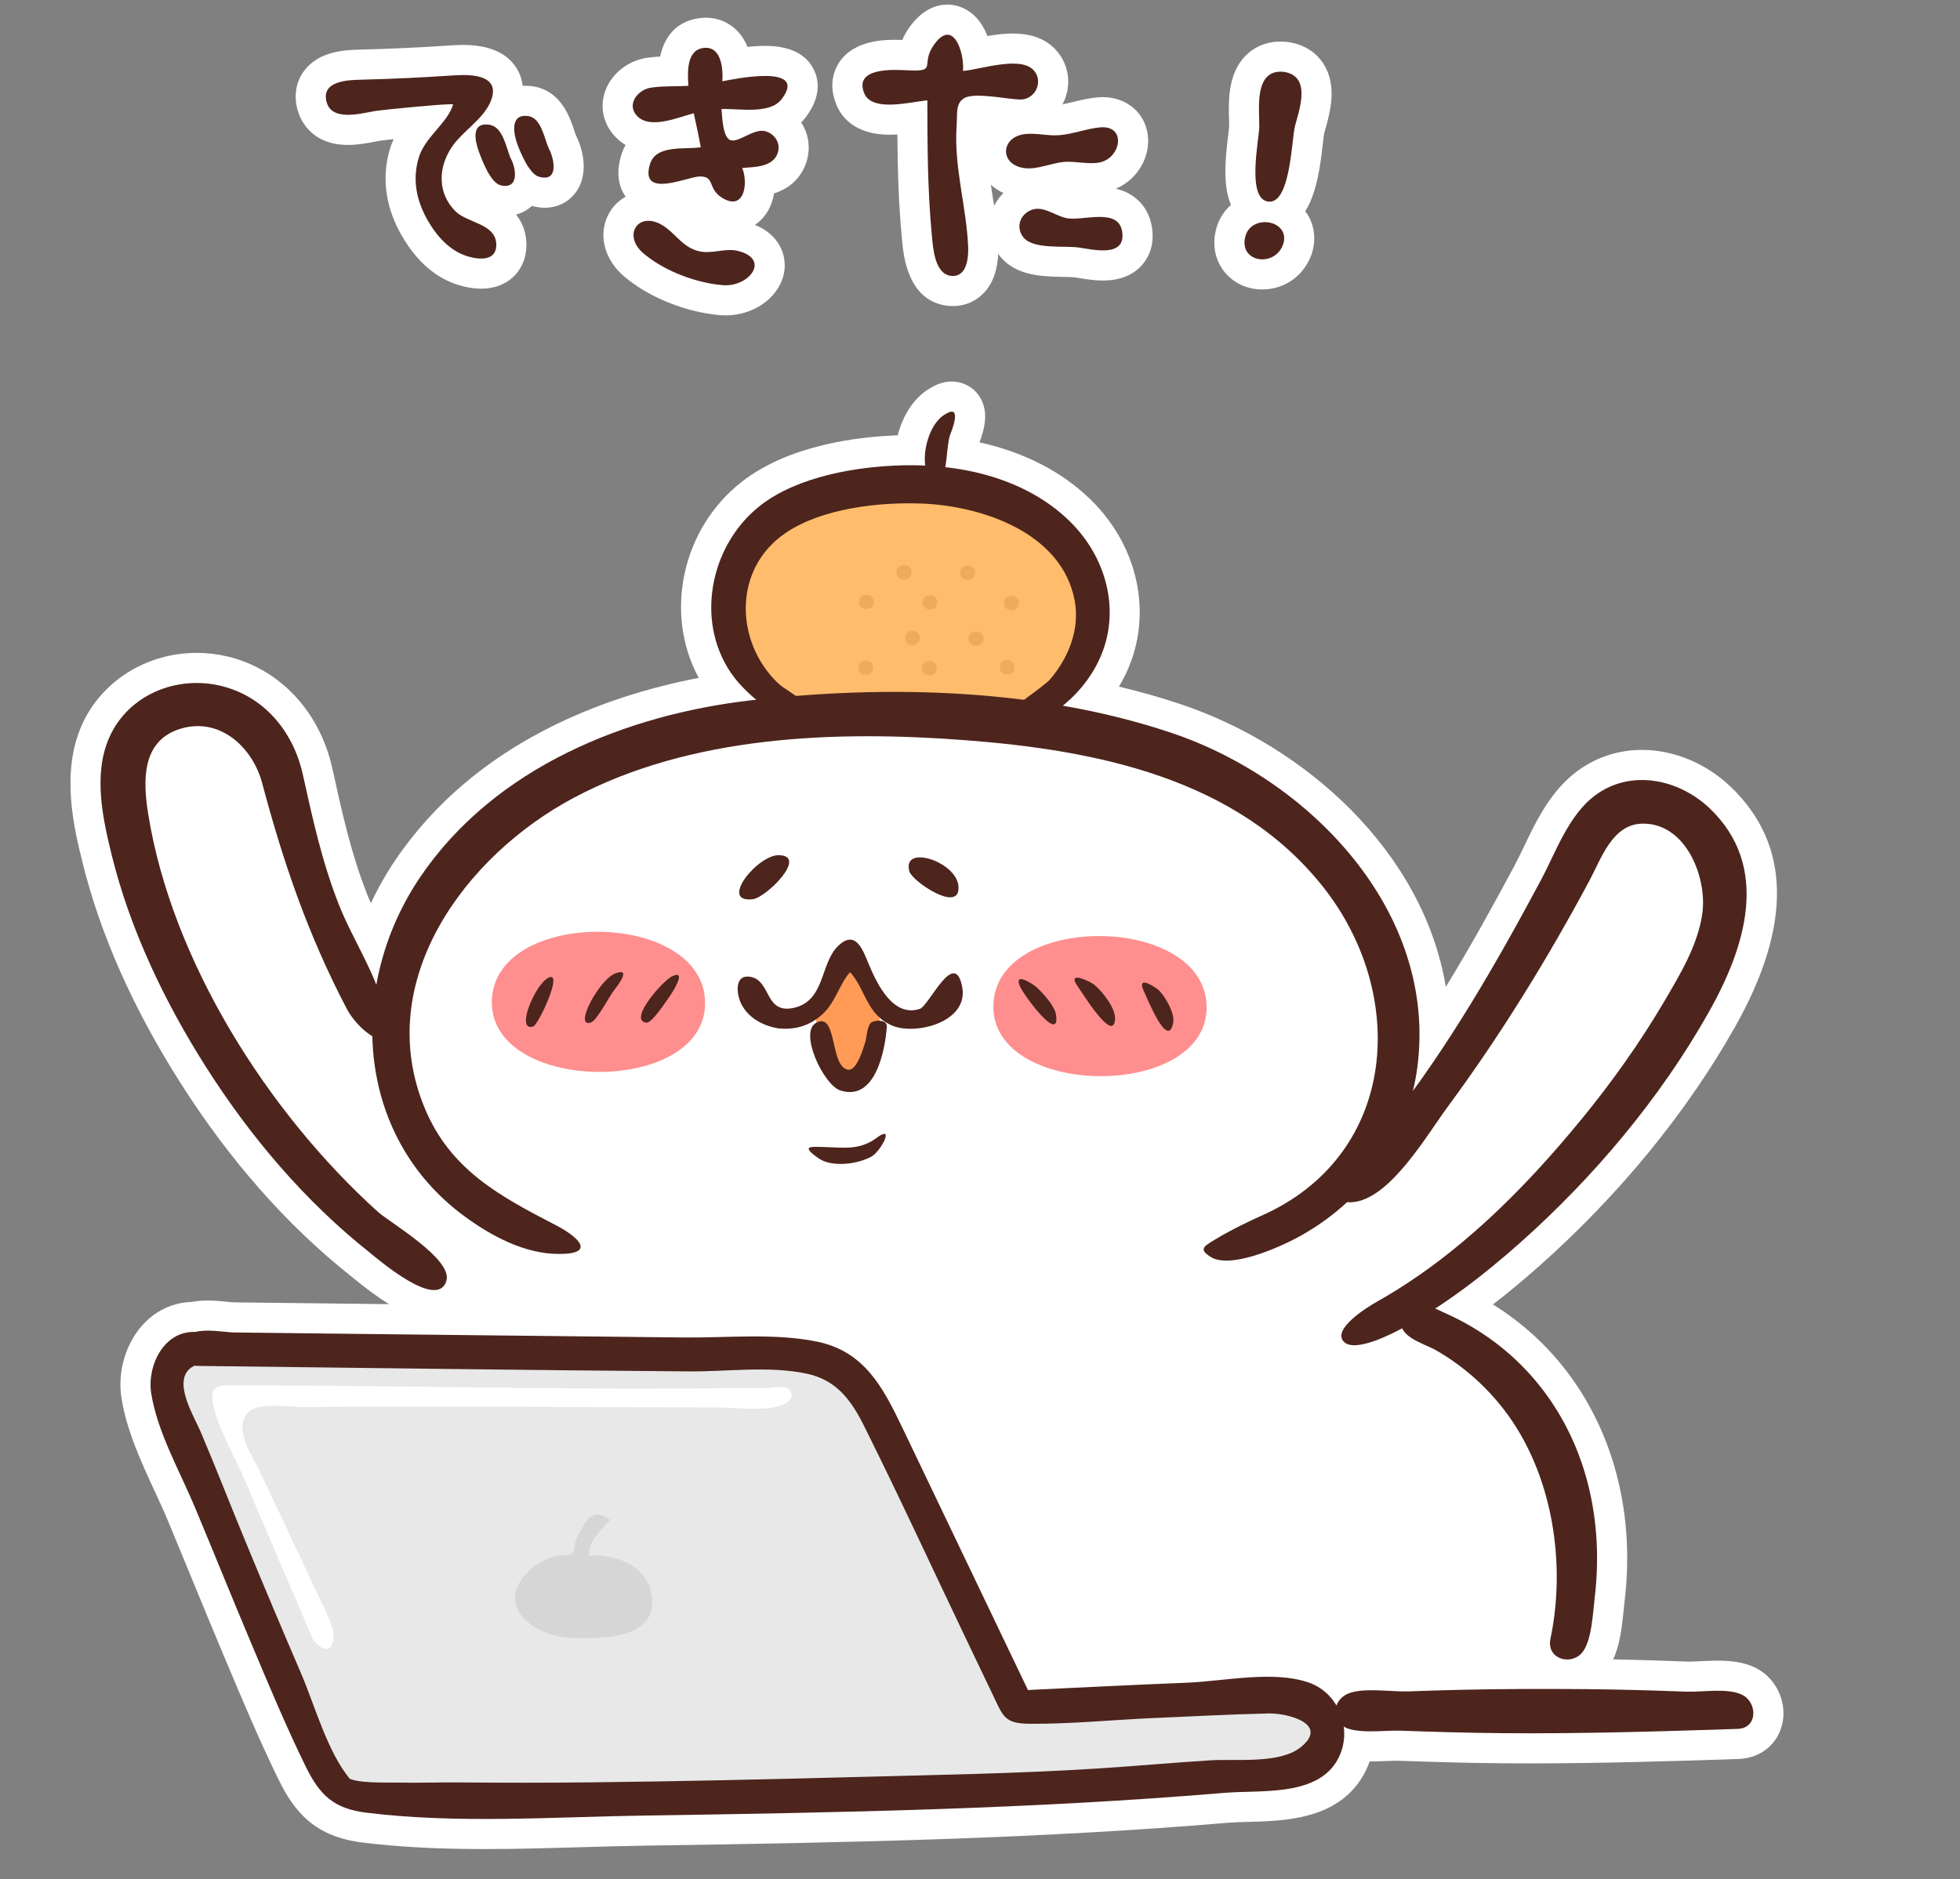 <?xml version="1.0" encoding="utf-8"?>
<!-- Generator: Adobe Illustrator 22.1.0, SVG Export Plug-In . SVG Version: 6.00 Build 0)  -->
<svg version="1.1" id="_x34_" xmlns="http://www.w3.org/2000/svg" xmlns:xlink="http://www.w3.org/1999/xlink" x="0px" y="0px"
	 viewBox="0 0 850 815" style="enable-background:new 0 0 850 815;" xml:space="preserve">
<rect x="0" y="0" width="850" height="815" fill="#808080" stroke="none"/>
<style type="text/css">
	.st0{fill:#FFFFFF;}
	.st1{fill:#FFBC6C;}
	.st2{fill:#4D251D;}
	.st3{fill:#EFAA5E;}
	.st4{fill:#FF8F8F;}
	.st5{fill:#FF9B57;}
	.st6{fill:#E8E8E8;}
	.st7{fill:#D6D6D6;}
</style>
<g>
	<path class="st0" d="M98.592,284.719c-4.351-1.029-8.826-1.549-13.302-1.549c-21.773,0-41.315,12.279-49.786,31.279
		c-9.288,20.84-3.303,45.093,0.272,59.583c7.729,31.314,22.054,63.558,42.581,95.826c21.319,33.515,46.131,61.632,73.744,83.569
		l0.976,0.794c5.863,4.801,11.001,8.578,15.606,11.426l-66.744-0.765c-1.013-0.01-2.241-0.153-3.579-0.281
		c-2.357-0.233-5.291-0.517-8.297-0.517c-2.521,0-4.796,0.198-6.897,0.603c-8.465,0.249-16.218,4.01-21.912,10.66
		c-6.997,8.17-10.289,20.014-8.593,30.91c2.198,14.103,8.609,27.946,14.264,40.159c2.027,4.376,3.943,8.511,5.605,12.494
		c3.595,8.61,7.143,17.24,10.692,25.87c4.5,10.947,9.001,21.894,13.595,32.801l1.532,3.641c7.024,16.685,14.285,33.939,22.44,50.599
		c7.149,14.61,16.108,24.857,36.597,27.371c15.596,1.916,32.433,2.808,52.992,2.808c13.944,0,28.019-0.411,41.63-0.806
		c9.473-0.277,18.903-0.552,28.245-0.689c89.216-1.32,169.766-2.972,252.114-9.895c2.558-0.217,5.62-0.3,8.862-0.39
		c15.854-0.433,37.567-1.023,48.959-18.493c1.583-2.429,2.852-5.03,3.796-7.747c0.222,0,0.444,0,0.661,0
		c2.385,0,4.79-0.089,7.004-0.174c1.561-0.064,3.006-0.125,4.227-0.125l0.68,0.009c13.186,0.469,28.815,0.963,44.745,1.1
		c4.004,0.032,8.007,0.048,12.008,0.048c30.485,0,60.368-0.905,91.146-1.929c9.35-0.525,16.62-6.583,18.523-15.433
		c2.02-9.401-2.711-19.446-11.247-23.884c-5.724-2.978-12.317-3.322-16.777-3.322c-2.438,0-4.927,0.12-7.306,0.239
		c-1.752,0.089-3.429,0.179-4.932,0.179l-0.856-0.013c-10.272-0.372-21.138-0.736-32.288-0.944
		c2.842-6.054,3.807-13.526,4.611-21.744c0.116-1.193,0.222-2.289,0.337-3.236c2.459-20.415,0.99-40.117-4.365-58.562
		c-8.711-30.008-27.165-54.504-52.703-70.412c6.581-5.063,13.308-10.651,20.282-16.849c34.476-30.624,63.745-66.386,84.643-103.417
		c24.999-44.293,24.317-79.433-2.022-104.446c-10.578-10.045-24.531-15.806-38.285-15.806c-10.178,0-19.836,3.153-27.927,9.114
		c-11.598,8.548-17.796,21.465-23.265,32.862c-1.398,2.914-2.763,5.77-4.189,8.439c-8.732,16.328-18.597,34.274-29.673,52.374
		c-9.747-58.603-60.769-104.433-114.877-122.576c-8.579-2.876-17.572-5.438-26.895-7.666c0.666-1.104,1.299-2.219,1.894-3.348
		c13.282-25.172,7.647-56.369-14.023-77.628c-12.435-12.201-28.969-20.706-48.334-24.962c1.875-5.047,4.513-13.371-0.227-20.234
		c-2.659-3.851-7.073-6.149-11.803-6.149c-3.035,0-6.032,0.899-9.153,2.745c-7.416,4.186-12.157,12.264-14.292,20.593
		c-17.324,0.6-47.038,4.142-67.558,20.104c-26.272,20.441-33.771,57.503-18.72,85.095c-40.5,7.789-96.689,27.767-131.429,78.8
		c-4.08,5.996-7.676,12.341-10.743,18.924c-0.617-1.386-1.198-2.754-1.732-4.112c-6.814-17.288-10.706-34.892-14.829-53.532
		l-0.229-1.03C138.654,308.587,121.226,290.059,98.592,284.719z"/>
	<path class="st0" d="M236.169,90.112C236.17,90.112,236.17,90.112,236.169,90.112c6.073,0,11.304-2.879,14.353-7.9
		c4.489-7.393,2.46-17.138-0.695-23.378c-0.281-0.633-0.516-1.434-0.797-2.279c-1.877-5.649-5.783-17.396-18.113-19.14
		c-1.073-0.15-2.138-0.226-3.165-0.226c-0.366,0-0.722,0.041-1.083,0.06c-0.43-3.615-1.756-6.344-2.879-8.05
		c-4.252-6.442-11.969-9.713-22.938-9.713c-1.628,0-3.214,0.069-4.669,0.165c-14.184,0.95-27.134,1.556-39.711,1.853
		c-6.3,0.15-18.026,0.426-24.59,9.229c-3.525,4.727-4.534,10.749-2.843,16.963c0.968,3.557,5.408,15.164,21.867,15.164
		c4.45,0,8.795-0.845,11.968-1.46c0.914-0.179,1.746-0.344,2.431-0.446c0.746-0.106,2.756-0.328,5.416-0.6
		c-0.606,1.304-1.143,2.678-1.583,4.125c-3.762,12.369-2.002,25.411,5.09,37.717c6.57,11.393,15.042,18.658,25.185,21.598
		c3.231,0.937,6.343,1.412,9.25,1.412h0.001c7.44,0,12.001-3.105,14.519-5.71c2.461-2.547,5.342-7.068,5.093-14.266
		c-0.231-5.177-2.026-9.124-4.475-12.159c2.592-0.698,4.93-1.992,6.879-3.755C232.558,89.812,234.407,90.112,236.169,90.112z"/>
	<path class="st0" d="M352.913,30.143c-3.364-6.802-10.489-10.252-21.177-10.252c-2.481,0-5.076,0.176-7.572,0.434
		c-0.961-2.378-2.307-4.667-4.173-6.669c-3.597-3.854-8.52-5.981-13.864-5.981c-1.389,0-2.819,0.147-4.254,0.431
		c-6.225,1.24-13.173,5.248-15.608,16.415c-1.615,0.086-3.284,0.226-4.981,0.453c-8.358,0.93-15.848,6.602-18.702,14.192
		c-2.628,6.991-1.075,14.483,4.154,20.043c1.143,1.215,2.646,2.522,4.568,3.663c-0.769,1.364-1.425,2.891-1.937,4.6
		c-2.596,8.662-0.45,14.419,1.944,17.833c-4.021,2.277-7.144,5.914-8.664,10.552c-2.907,8.863,0.848,18.764,9.57,25.296
		c10.603,8.407,25.958,14.355,40.142,15.544c0.786,0.064,1.571,0.096,2.346,0.096c0.001,0,0.001,0,0.003,0
		c12.969,0,24.163-8.626,25.483-19.641c0.802-6.701-2.242-15.347-12.806-19.615c1.861-1.243,3.511-2.847,4.848-4.798
		c1.819-2.652,2.916-5.701,3.447-8.838c4.875-1.593,9.829-4.645,12.84-10.676c2.622-5.241,2.9-11.301,0.766-16.619
		c-0.494-1.23-1.106-2.4-1.825-3.503c0.649-0.654,1.271-1.365,1.863-2.139C356.291,41.85,355.121,34.613,352.913,30.143z"/>
	<path class="st0" d="M456.321,20.101c-4.218-3.698-9.957-5.573-17.056-5.573c-3.693,0-7.495,0.488-11.035,1.097
		c-1.141-2.927-2.696-5.655-4.718-7.864C420.111,4.046,415.621,2,410.869,2c-4.29,0-10.606,1.674-16.345,9.657
		c-1.444,2.005-2.479,3.914-3.229,5.665c-0.914-0.033-1.916-0.054-2.966-0.054c-4.41,0-17.832,0-24.333,9.7
		c-2.052,3.06-4.946,9.535-1.266,18.49c1.99,4.846,7.63,12.975,23.02,12.975c1.147,0,2.288-0.042,3.415-0.112
		c0.12,15.602,0.544,30.292,1.959,45.087l0.074,0.797c0.589,6.443,2.38,26.052,19.302,28.36c0.969,0.132,1.897,0.192,2.782,0.192
		c0,0,0.001,0,0.002,0c5.121,0,9.862-2.012,13.346-5.662c4.602-4.82,6.027-11.381,6.263-17.017c0.251,0.354,0.486,0.714,0.759,1.055
		c6.936,8.623,18.72,8.815,27.324,8.955c1.877,0.029,4.004,0.064,4.964,0.201c0.556,0.076,1.185,0.182,1.864,0.294
		c2.786,0.459,6.601,1.083,10.5,1.083c0.001,0,0,0,0.001,0c7.29,0,12.976-2.235,16.896-6.643c2.544-2.864,5.388-7.894,4.495-15.488
		c-0.807-7.414-5.437-15.232-15.737-17.696c9.055-3.892,14.946-13.334,13.831-23.061c-1.124-9.803-9.186-16.651-19.606-16.651
		c-0.544,0-1.106,0.019-1.986,0.08c-3.995,0.354-7.618,1.241-10.814,2.022c-1.628,0.398-3.154,0.736-4.612,1.007
		c0.501-0.941,0.939-1.925,1.301-2.955C464.868,34.319,462.609,25.613,456.321,20.101z M431.116,89.315
		c-0.294-1.98-0.598-3.941-0.901-5.882c-0.173-1.106-0.345-2.207-0.513-3.299c1.578,1.428,3.41,2.63,5.445,3.58
		C433.491,85.358,432.129,87.245,431.116,89.315z"/>
	<path class="st0" d="M527.521,98.951c-1.877,6.813-0.75,13.406,3.176,18.56c3.89,5.107,9.986,8.037,16.727,8.037
		c0.001,0,0.001,0,0.002,0c9.813,0,18.237-6.085,21.46-15.506c0.054-0.159,0.104-0.315,0.152-0.474
		c1.895-6.319,0.844-12.816-2.885-17.824c-0.03-0.039-0.064-0.073-0.095-0.112c5.137-8.151,6.564-20.202,7.558-28.771
		c0.214-1.845,0.507-4.37,0.633-4.963l0.492-1.767c2.016-7.128,5.389-19.06-0.874-28.611c-2.372-3.618-7.002-8.174-15.589-9.331
		c-0.229-0.033-0.46-0.058-0.692-0.076c-0.742-0.058-1.462-0.087-2.151-0.087c-6.077,0-11.392,2.162-15.37,6.255
		c-7.616,7.833-7.285,19.596-7.065,27.381c0.034,1.173,0.068,2.258,0.056,3.134c-0.036,0.896-0.234,2.305-0.444,4.02
		c-1.381,11.237-2.201,21.951,1.221,30.052C530.883,91.505,528.633,94.918,527.521,98.951z"/>
	<g>
		<path class="st0" d="M521.373,542.881c47.804-7.051,84.704-44.011,85.613-93.306c0.511-27.771-12.59-54.184-30.464-74.803
			c-26.646-30.737-64.818-48.587-104.056-56.988c-30.896-6.614-61.613-5.983-92.967-6.895c-29.671-0.863-59.691,1.34-88.5,8.779
			c-61.452,15.871-131.183,68.026-121.19,139.567c5.859,41.941,40.844,77.837,83.971,81.364c22.623,1.851,46.018,0.392,68.701,0.586
			C388.779,541.751,455.076,542.316,521.373,542.881z"/>
		<path class="st0" d="M222.86,518.934c-24.301-17.011-41.634-45.047-56.433-70.125c-15.042-25.488-29.236-52.681-38.161-81.003
			c-6.624-21.018-11.003-61.092-40.766-59.92c-36.551,1.438-36.286,49.095-28.396,74.309c7.49,23.934,22.086,46.037,35.788,66.785
			c18.332,27.759,38.573,54.437,61.036,78.992c10.669,11.663,21.88,22.906,34.026,33.039c10.143,8.463,24.861,14.52,30.856,26.161
			c15.919,30.915,26.761,64.531,35.536,98.097c2.777,10.625,1.089,22.902,11.824,26.223c16.811,5.201,34.055,9.287,51.03,13.918
			c22.6,6.163,45.199,12.326,67.799,18.49c14.971,4.083,30.31,9.765,45.607,12.438c5.63,0.984,11.054,0.246,16.854-0.128
			c17.924-1.156,35.848-2.313,53.772-3.47c45.712-2.949,91.424-5.898,137.136-8.848c7.923-0.511,15.847-1.022,23.77-1.533
			c3.09-0.2,10.716,0.729,13.469-0.869c4.428-2.572,3.891-11.908,4.456-17.587c4.431-44.509-3.191-94.006-34.924-127.652
			c-10.351-10.977-22.856-19.735-36.499-26.138c36.906-24.604,67.387-58.849,93.84-94.116
			c21.756-29.008,55.263-73.399,33.806-111.133c-7.055-12.41-23.771-21.562-37.833-15.628
			c-14.941,6.306-21.028,25.035-26.838,38.673c-12.942,30.377-29.478,60.064-50.035,85.956
			c-15.227,19.179-33.656,38.18-58.404,43.33c-20.074,4.18-40.999,5.023-61.425,5.917c-56.473,2.469-113.13,1.438-169.616-0.051
			C297.033,522.084,259.93,520.779,222.86,518.934z"/>
		<path class="st1" d="M431.406,316.023c31.221-9.942,54.992-43.488,35.207-74.339c-18.979-29.592-63.465-36.802-95.405-29.715
			c-21.441,4.758-42.624,11.832-51.709,33.696c-12.705,30.576,8.239,57.145,36.906,66.975"/>
		<path class="st2" d="M337.249,296.174c-18.591-17.983-19.412-49.535,3.482-65.034c15.849-10.731,40.741-13.495,59.454-12.711
			c25.897,1.087,60.33,12.716,65.854,41.949c2.362,12.496-2.594,24.816-10.619,34.255c-2.908,3.423-24.209,17.332-23.998,20.039
			c0.619,7.939,20.51-2.464,24.036-4.691c8.408-5.311,15.49-12.814,20.134-21.618c11.146-21.124,5.036-45.874-11.618-62.212
			c-18.848-18.491-46.376-24.891-72.073-24.337c-20.212,0.437-45.887,4.779-62.132,17.418
			c-22.369,17.404-28.857,51.927-11.16,74.839c5.973,7.733,21.981,21.549,32.984,19.727
			C364.079,311.728,341.307,300.238,337.249,296.174z"/>
		<path class="st3" d="M378.945,261.042c-0.037,4.164-6.478,4.108-6.442-0.056C372.539,256.822,378.979,256.878,378.945,261.042z"/>
		<path class="st3" d="M406.525,261.277c-0.034,4.164-6.477,4.111-6.441-0.054C400.118,257.057,406.562,257.112,406.525,261.277z"/>
		<path class="st3" d="M395.262,248.195c-0.034,4.165-6.477,4.111-6.441-0.054C388.856,243.976,395.299,244.029,395.262,248.195z"/>
		<path class="st3" d="M422.842,248.431c-0.038,4.164-6.479,4.108-6.443-0.056C416.436,244.21,422.876,244.267,422.842,248.431z"/>
		<path class="st3" d="M398.914,276.795c-0.034,4.163-6.475,4.11-6.441-0.054C392.506,272.577,398.95,272.63,398.914,276.795z"/>
		<path class="st3" d="M426.494,277.032c-0.038,4.164-6.479,4.108-6.443-0.056C420.087,272.81,426.528,272.868,426.494,277.032z"/>
		<path class="st3" d="M441.873,261.578c-0.038,4.164-6.478,4.111-6.441-0.054C435.468,257.361,441.906,257.414,441.873,261.578z"/>
		<path class="st3" d="M439.998,289.482c-0.037,4.165-6.479,4.111-6.442-0.054C433.591,285.264,440.031,285.318,439.998,289.482z"/>
		<path class="st3" d="M378.676,289.609c-0.037,4.164-6.477,4.109-6.441-0.055C372.271,285.388,378.71,285.446,378.676,289.609z"/>
		<path class="st3" d="M406.256,289.844c-0.034,4.164-6.477,4.111-6.441-0.054C399.849,285.625,406.292,285.678,406.256,289.844z"/>
		<path class="st2" d="M410.132,179.536c-6.536,3.579-9.628,14.422-9.003,21.374c0.519,5.778,3.006,11.689,7.453,5.993
			c2.09-2.678,1.963-14.117,3.421-18.147C412.574,187.176,417.567,175.035,410.132,179.536z"/>
		<path class="st2" d="M549.499,526.167c56.904-27.072,60.81-95.263,24.372-141.388c-37.399-47.345-98.621-59.453-155.61-63.763
			c-56.209-4.251-118.744-1.993-169.517,25.054c-47.226,25.159-87.375,79.637-64.521,134.629
			c11.131,26.782,32.629,38.168,57.001,50.798c9.12,4.727,17.744,12.331,1.339,12.385c-14.955,0.048-29.468-7.752-41.22-16.405
			c-47.751-35.157-50.796-100.516-18.946-147.306c32.136-47.21,88.879-70.26,143.856-76.495
			c59.423-6.739,124.553-4.992,181.736,14.179c60.051,20.132,115.602,77.645,106.656,145.199
			c-4.258,32.151-24.079,58.87-52.513,73.985c-7.607,4.044-28.69,13.522-37.175,8.084c-5.302-3.398-2.893-4.56,2.487-7.798
			C534.269,533.214,542.244,529.398,549.499,526.167z"/>
		<path class="st2" d="M381.096,492.858c-8.138,6.403-15.009,4.826-24.32,4.62c-5.466-0.12-9.463-0.547-1.902,4.843
			c5.798,4.133,17.108,2.652,23.116-0.709C381.705,499.535,387.881,488.381,381.096,492.858z"/>
		<path class="st4" d="M305.784,435.347c-0.338,39.952-92.781,39.171-92.491-0.789C213.591,393.486,306.135,394.252,305.784,435.347
			z"/>
		<path class="st2" d="M291.48,423.443c-3.731,1.653-19.219,18.906-11.279,20.124c2.537,0.389,8.824-9.559,10.176-11.359
			C290.723,431.748,298.626,420.081,291.48,423.443z"/>
		<path class="st2" d="M267.379,422.001c-7.201,1.997-18.968,24.065-11.138,21.494c2.67-0.876,7.949-11.32,10.086-14.024
			C267.224,428.338,274.082,419.767,267.379,422.001z"/>
		<path class="st2" d="M238.031,423.997c-5.683,2.241-14.801,23.627-6.821,21.237C233.516,444.543,244.359,421.093,238.031,423.997z
			"/>
		<path class="st4" d="M430.788,436.413c-0.341,39.952,92.101,40.747,92.492,0.788C523.682,396.13,431.139,395.32,430.788,436.413z"
			/>
		<path class="st2" d="M442.256,427.673c1.84,4.236,17.757,25.617,15.692,12.301c-0.573-3.704-5.761-9.382-8.466-11.839
			C448.436,427.185,439.604,421.128,442.256,427.673z"/>
		<path class="st2" d="M466.877,427.084c2.805,4.007,15.73,25.218,16.683,15.249c0.476-4.988-5.479-12.328-9.075-15.269
			C472.825,425.707,463.092,421.028,466.877,427.084z"/>
		<path class="st2" d="M495.747,429.195c2.008,4.34,10.731,26.303,13.037,14.411c0.786-4.053-3.246-10.954-5.887-13.778
			C501.791,428.643,493.163,422.666,495.747,429.195z"/>
		<path class="st5" d="M353.217,438.931c6.531-1.947,10.891-20.435,15.422-20.884c2.502-0.248,9.935,15.449,11.261,18.3
			c2.369,5.092,1.886,8.387-0.077,15.003c-1.303,4.395-4.328,15.615-9.725,17.026C358.829,471.323,354.294,445.413,353.217,438.931z
			"/>
		<path class="st2" d="M337.623,446.043c-6.611-1.004-13.256-4.59-16.245-10.811c-2.175-4.525-2.865-13.151,4.56-11.443
			c8.395,1.931,5.854,15.96,18.108,13.386c13.942-2.928,11.516-19.388,19.492-26.954c7.723-7.328,10.732,2.07,13.389,8.353
			c3.529,8.344,10.409,22.804,21.999,19.005c3.962-1.299,14.969-26.439,18.331-9.655c3.094,15.446-20.4,21.322-30.531,16.834
			c-11.093-4.913-11.243-15.566-18.066-23.118c-4.561,5.06-6.303,13.095-11.922,18.205
			C351.151,444.927,344.906,446.778,337.623,446.043z"/>
		<path class="st2" d="M384.593,445.286c-0.709,10.038-4.865,32.569-20.138,27.696c-7.266-2.319-18.188-25.367-10.454-29.398
			c9.328-4.862,5.725,19.544,13.945,20.381c3.683,0.375,6.466-9.369,7.285-11.927c0.627-1.959,0.742-7.723,2.984-8.765
			C380.009,442.438,384.729,442.138,384.593,445.286z"/>
		<path class="st2" d="M415.669,385.402c0.705-11.265-24.776-19.834-21.288-7.432C395.56,382.161,415.475,395.711,415.669,385.402z"
			/>
		<path class="st2" d="M338.205,370.931c-9.217-0.83-26.867,20.887-11.723,19.085C332.2,389.334,350.2,371.524,338.205,370.931z"/>
		<path class="st2" d="M753.724,749.873c-34.125,1.129-68.159,2.148-102.312,1.859c-14.805-0.126-29.598-0.567-44.394-1.09
			c-6.272-0.221-20.277,1.742-24.98-2.275c-5.194-4.437-2.989-11.554,2.757-13.859c6.667-2.674,18.731-0.65,25.913-0.901
			c7.647-0.266,15.294-0.525,22.944-0.695c18.183-0.404,36.381-0.421,54.568-0.276c14.397,0.115,28.779,0.564,43.166,1.087
			c6.909,0.251,18.136-1.763,24.322,1.454C762.031,738.465,762.477,749.381,753.724,749.873z"/>
		<path class="st6" d="M85.555,585.096c56.125,0.65,112.25,1.29,168.375,1.902c27.267,0.297,54.535,0.593,81.803,0.852
			c22.102,0.21,35.806,7.006,45.33,26.9c17.271,36.078,34.543,72.157,51.814,108.234c1.948,4.069,4.074,12.418,7.426,15.511
			c2.675,2.47,0.941,1.267,5.433,1.857c7.812,1.026,17.071-0.818,24.928-1.185c12.487-0.583,24.973-1.15,37.461-1.687
			c11.759-0.506,23.52-1.002,35.285-1.391c7.26-0.24,17.541-2.115,24.178,1.471c8.91,4.815,11.006,18.909,3.33,25.81
			c-5.418,4.869-15.565,4.52-22.388,5.24c-38.304,4.042-76.959,6.844-115.469,7.753c-79.404,1.874-158.849,5.308-238.289,4.014
			c-13.639-0.222-27.918,0.19-41.421-2.08c-9.686-1.628-10.853-8.135-14.914-16.829c-22.315-47.782-41.969-96.992-61.453-145.981
			C72.831,605.047,66.481,584.873,85.555,585.096z"/>
		<path class="st2" d="M85.555,592.441c71.087,0.822,142.178,1.845,213.268,2.382c16.555,0.125,34.51-2.468,50.833,0.93
			c13.232,2.754,19.544,11.639,25.249,23.089c15.533,31.176,30.1,62.873,45.139,94.289c3.441,7.187,6.881,14.375,10.322,21.562
			c4.724,9.869,5.132,12.88,16.296,12.958c17.818,0.125,35.858-1.705,53.663-2.487c16.62-0.73,33.255-1.605,49.887-1.988
			c8.174-0.188,26.574,4.591,13.736,14.75c-9.112,7.209-28.038,4.894-38.973,5.574c-16.484,1.026-32.94,2.539-49.426,3.584
			c-34.481,2.184-69.066,2.723-103.598,3.646c-38.612,1.031-77.23,1.906-115.854,2.331c-19.072,0.21-38.138,0.206-57.21,0.028
			c-8.592-0.081-17.192,0.269-25.782,0.068c-5.227-0.121-19.7,0.607-23.032-2.613c0.493,0.552,1.08,0.938,1.763,1.157
			c-9.943-11.991-15.293-32.036-21.405-46.209c-8.253-19.141-16.314-38.367-24.277-57.63c-6.454-15.613-12.561-31.393-19.177-46.938
			c-2.708-6.362-11.368-20.206-5.237-26.767c3.42-3.662,8.897-1.527,10.501-7.773c1.385-5.392-1.776-8.23-6.686-8.634
			c-14.438-1.187-21.835,14.648-19.99,26.496c2.625,16.849,12.512,34.056,19.015,49.632c8.15,19.519,16.059,39.138,24.271,58.633
			c7.567,17.965,15.095,36.057,23.667,53.572c6.189,12.644,12.29,18.409,26.459,20.15c39.687,4.876,81.186,1.805,121.082,1.215
			c83.781-1.236,167.691-2.827,251.211-9.852c14.936-1.257,38.461,1.595,47.978-12.999c8.169-12.526,2.208-30.077-11.786-34.866
			c-15.415-5.277-36.489-0.562-52.469,0.095c-24.572,1.009-49.137,2.192-73.7,3.398c2.114,1.214,4.229,2.426,6.342,3.638
			c-18.755-39.179-37.511-78.357-56.267-117.536c-8.343-17.427-16.43-33.162-36.947-37.404c-18.491-3.823-39.199-1.615-57.978-1.811
			c-43.244-0.451-86.487-0.94-129.731-1.429c-21.642-0.246-43.284-0.493-64.928-0.743c-6.304-0.072-19.044-3.355-22.616,3.91
			C76.846,586.579,80.246,592.38,85.555,592.441z"/>
		<path class="st7" d="M247.27,710.369c-16.982-0.808-33.882-15.218-16.729-29.998c3.009-2.594,6.746-4.428,10.569-5.46
			c1.761-0.475,5.324-0.099,6.596-0.978c2.156-1.49,0.95-3.639,2.287-6.412c3.89-8.062,6.84-14.124,14.613-8.248
			c-3.481,3.562-10.045,9.991-9.124,15.511c12.924-1.077,27.948,5.849,27.335,20.954C282.177,711.504,258.2,710.79,247.27,710.369z"
			/>
		<path class="st0" d="M135.857,711.329c-9.999-23.199-19.967-46.412-29.838-69.666c-4.329-10.199-11.449-21.808-13.645-32.717
			c-1.735-8.622,3.13-8.078,9.95-8.074c54.586,0.03,109.181,1.165,163.769,1.392c22.475,0.094,44.935-0.156,67.406-0.313
			c2.787-0.019,7.641-1.626,9.258,1.279c2.781,4.998-5.278,6.893-8.171,7.332c-7.263,1.101-15.617-0.053-22.939-0.079
			c-60.188-0.208-120.386-0.59-180.574-0.227c-5.693,0.035-18.831-2.226-23.428,2.337c-6.785,6.737,1.881,19.035,4.798,25.172
			c7.884,16.594,15.751,33.197,23.454,49.876c2.71,5.866,5.983,11.783,8.088,17.897
			C146.213,712.009,143.115,720.039,135.857,711.329z"/>
		<path class="st2" d="M150.43,437.632c-16.769-31.995-27.526-63.329-36.735-97.974c-4.214-15.856-18.95-29.29-36.421-23.246
			c-15.945,5.516-15.228,22.679-13.044,36.402c10.181,64.002,52.085,129.865,99.596,172.742
			c5.287,4.771,32.705,20.589,29.743,30.056c-3.993,12.763-29.518-9.368-33.345-12.408c-28.078-22.305-51.643-50.159-70.849-80.353
			c-17.903-28.145-32.904-59.464-40.92-91.945c-3.985-16.143-8.107-35.248-1.024-51.137c8.197-18.388,28.982-26.867,48.161-22.342
			c18.969,4.475,31.63,19.937,35.729,38.465c4.291,19.39,8.337,37.948,15.658,56.529c6.184,15.692,17.29,31.686,20.298,48.275
			C170.708,459.62,155.115,446.606,150.43,437.632z"/>
		<path class="st2" d="M596.843,564.755c35.033-19.665,63.954-48.706,89.219-79.574c13.029-15.919,25.016-32.762,35.466-50.488
			c6.937-11.768,14.921-24.932,16.761-38.768c2.07-15.557-7.335-39.401-26.461-38.669c-12.684,0.485-17.495,15.3-22.484,24.614
			c-18.213,34.005-38.607,67.149-61.524,98.198c-8.848,11.988-24.33,38.828-40.168,41.228
			c-19.169,2.904,11.495-30.274,14.978-34.709c25.381-32.327,46.236-68.589,65.575-104.756
			c6.573-12.295,12.023-28.351,23.685-36.942c15.497-11.418,36.225-6.935,49.476,5.647c26.946,25.587,15.264,60.88-0.358,88.56
			c-21.096,37.38-49.9,71.606-81.944,100.072c-15.584,13.844-32.189,26.664-50.517,36.703c-4.543,2.488-20.821,10.964-25.677,6.161
			C577.444,576.662,592.535,567.212,596.843,564.755z"/>
		<path class="st2" d="M672.298,711.232c7.105-33.278,0.955-72.556-20.076-99.827c-8.044-10.431-18.085-19.253-29.527-25.784
			c-5.614-3.204-17.951-5.966-14.643-15.092c3.351-9.243,13.207-3.452,19.179-0.765c29.907,13.46,51.234,38.541,60.386,70.065
			c5.015,17.274,6.087,35.539,3.941,53.362c-0.769,6.392-1.249,18.872-5.57,23.761C681.133,722.444,670.972,719.605,672.298,711.232
			z"/>
		<path class="st2" d="M215.231,105.816c0.255,7.398-7.057,6.924-12.187,5.437c-7.866-2.278-13.538-8.7-17.505-15.58
			c-4.948-8.583-6.821-17.82-3.909-27.395c2.698-8.873,12.46-14.906,14.867-22.949c0.228-0.758-30.317,2.291-33.104,2.708
			c-5.998,0.899-19.349,5.064-21.754-3.772c-2.547-9.355,9.615-9.575,15.263-9.709c13.498-0.319,26.685-0.974,40.154-1.876
			c7.873-0.526,20.6-0.065,15.604,11.6c-3.218,7.512-12.232,12.795-16.756,19.544c-5.874,8.762-6.341,19.91,1.641,27.832
			C202.709,96.78,214.832,96.917,215.231,105.816z M221.312,68.349c2.619,4.584,3.944,13.913-4.136,12.043
			c-4.471-1.035-8.196-11.062-9.497-14.63c-1.731-4.743-3.538-12.892,4.632-11.644C218.033,54.992,219.608,64.09,221.312,68.349z
			 M238.098,64.579c2.425,4.663,4.221,14.672-4.5,12.042c-4.117-1.242-8.109-10.878-9.325-14.344
			c-1.662-4.735-3.028-13.037,4.824-11.931C234.872,51.162,236.095,60.46,238.098,64.579z"/>
		<path class="st2" d="M280.178,110.801c-11.539-8.479-2.872-20.819,8.749-11.989c4.848,3.684,7.532,8.339,13.755,10.042
			c5.801,1.588,11.64-1.405,17.221-0.049c14.53,3.529,4.942,15.829-6.456,14.878C302.136,122.738,289.036,117.889,280.178,110.801z
			 M282.855,37.939c5.202-0.726,10.467-0.366,15.691-0.73c-0.36-5.281-0.934-14.942,5.881-16.297
			c8.291-1.649,9.24,8.579,8.837,14.35c4.279-0.835,37.677-7.919,25.685,7.774c-5.163,6.756-18.84,3.914-26.05,4.269
			c0.27,2.52,0.406,12.163,3.802,13.457c3.635,1.385,10.514-5.57,15.66-3.726c4.428,1.586,6.607,6.095,4.48,10.352
			c-2.58,5.163-10.061,5.066-14.941,5.462c2.787,7.199,0.64,19.037-9.002,12.772c-6.212-4.037-2.633-9.255-9.609-9.07
			c-5.245,0.139-25.961,9.827-21.416-5.333c2.607-8.694,15.248-6.22,22.024-7.37c-0.863-4.934-1.968-9.827-3.041-14.719
			c-6.215,1.524-18.858,7.247-24.611,1.132C271.461,45.175,276.778,38.527,282.855,37.939z"/>
		<path class="st2" d="M442.803,43.171c-5.517,0-19.849-3.225-24.441-0.708c-4.056,2.225-3.131,6.67-3.494,11.875
			c-1.262,18.093,4.169,34.742,4.992,52.465c0.225,4.857-0.515,13.786-7.6,12.821c-6.988-0.951-7.65-12.372-8.137-17.46
			c-1.853-19.355-1.946-39.196-1.946-58.628c-6.464,0.451-23.909,5.378-27.368-3.042c-4.676-11.382,12.94-10.295,18.656-10.004
			c13.673,0.696,5.292-2.351,11.661-11.21c8.419-11.709,13.173,3.855,12.5,11.484c6.947-0.485,23.826-6.334,30.088-0.844
			C452.775,34.357,449.59,42.867,442.803,43.171z M477.349,55.213c11.195-0.729,8.831,13.085-0.199,15.182
			c-4.802,1.114-10.752-0.605-15.709-0.166c-5.513,0.488-11.752,3.446-17.258,2.684c-10.809-1.497-10.365-13.517,0.375-14.768
			c4.81-0.56,9.975,0.902,14.925,0.48C465.572,58.106,471.296,55.747,477.349,55.213z M486.716,100.949
			c1.272,10.813-12.746,7.287-18.947,6.41c-6.318-0.894-19.647,0.932-23.942-4.409c-3.084-3.837-1.961-9.055,2.505-11.463
			c5.499-2.967,10.854,2.036,16.194,3.126C469.63,96.061,485.489,89.665,486.716,100.949z"/>
		<path class="st2" d="M556.53,105.816c-3.592,10.498-19.576,8.047-16.421-3.393C542.824,92.572,559.647,95.427,556.53,105.816z
			 M556.53,31.128c12.277,1.659,7.088,16.02,5.109,23.376c-1.526,5.669-1.902,33.988-11.557,32.942
			c-9.651-1.045-4.049-26.857-3.972-32.409C546.22,47.133,543.676,30.086,556.53,31.128z"/>
	</g>
</g>
</svg>
